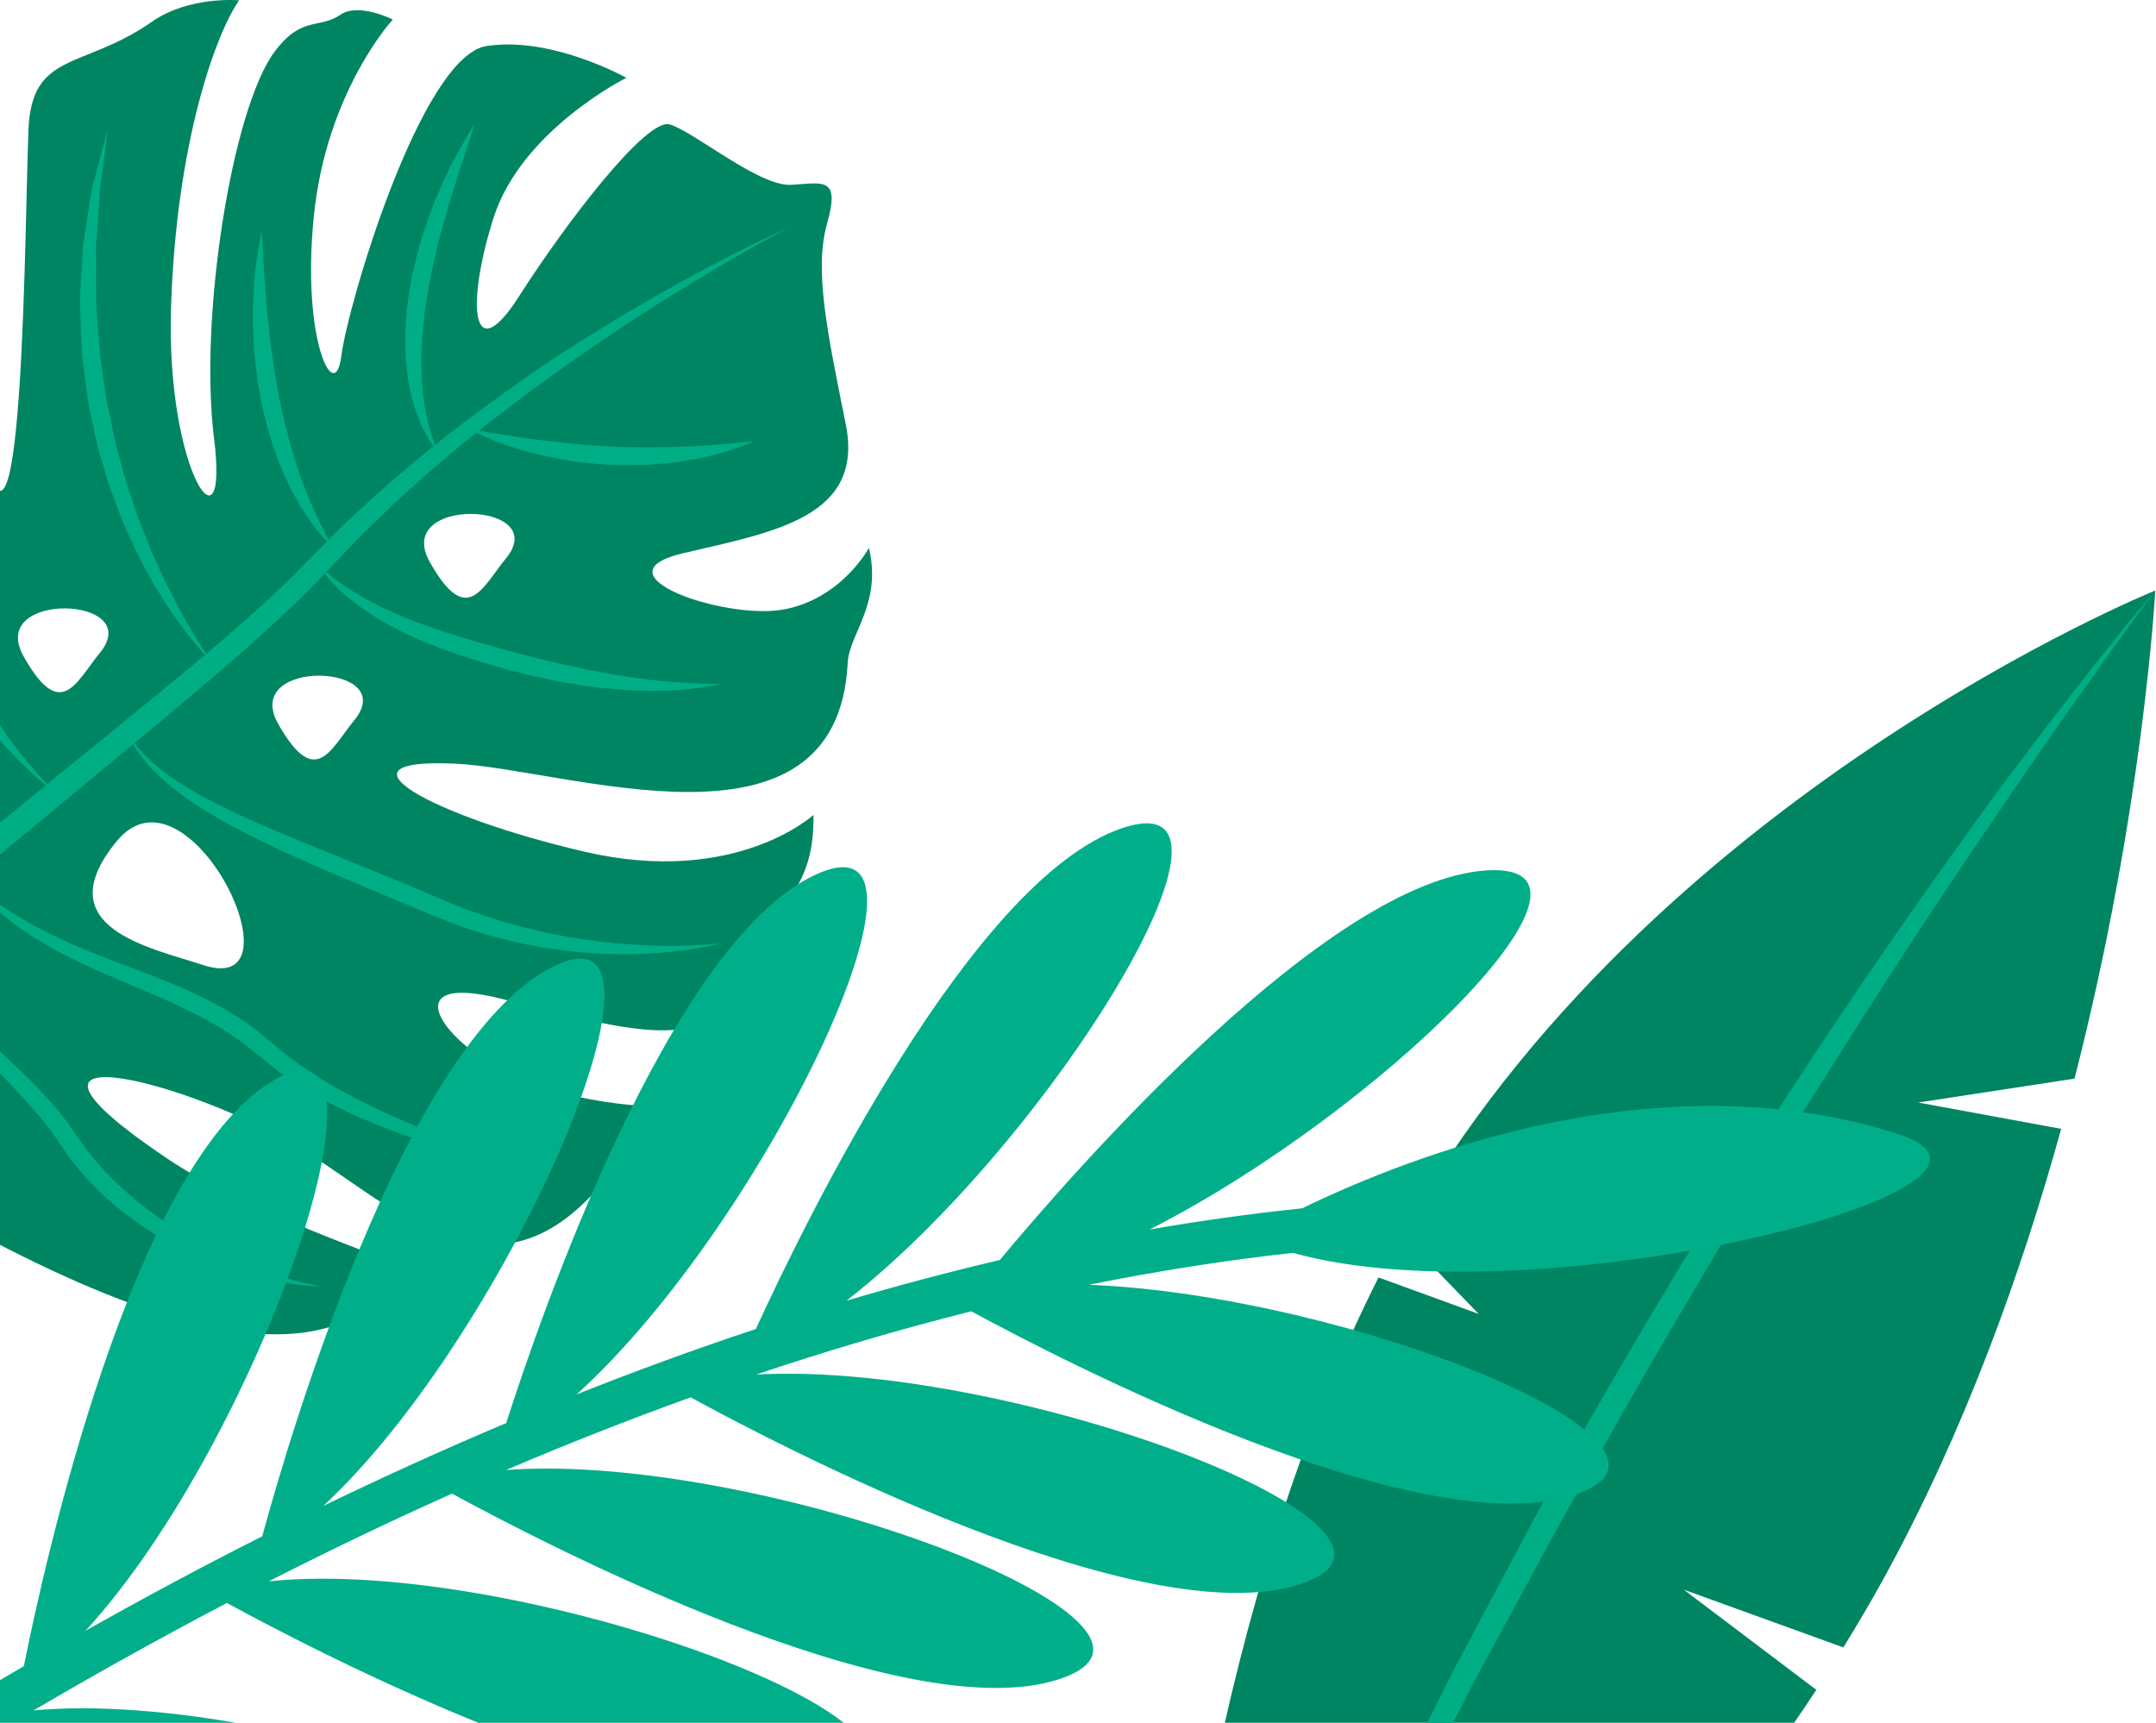 <svg width="219" height="175" viewBox="0 0 219 175" fill="none" xmlns="http://www.w3.org/2000/svg">
<path d="M51.378 56.742C48.977 59.658 47.439 63.821 43.653 57.083C39.86 50.346 56.167 50.924 51.378 56.742ZM10.127 66.34C7.726 69.263 6.194 73.425 2.401 66.681C-1.392 59.944 14.915 60.522 10.127 66.34ZM28.25 73.516C24.457 66.778 40.764 67.356 35.976 73.175C33.575 76.098 32.044 80.253 28.25 73.516ZM-7.447 76.237C-4.802 79.278 -3.174 84.429 -7.294 84.095C-11.421 83.754 -11.734 75.263 -11.734 75.263C-11.706 72.687 -10.085 73.188 -7.447 76.237ZM11.867 85.438C19.126 76.634 31.167 101.522 20.608 98.022C15.305 96.268 4.601 94.249 11.867 85.438ZM-10.147 108.253C-6.855 109.86 3.48 117.718 -2.457 119.096C-8.386 120.474 -13.453 109.533 -13.453 109.533C-14.114 107.87 -13.565 106.582 -10.147 108.253ZM39.901 1.982C39.901 1.982 36.421 0.235 34.591 1.487C32.399 2.998 30.686 1.543 27.916 5.218C23.594 10.953 20.191 32.181 21.743 44.541C23.288 56.895 16.85 48.056 17.372 31.276C17.894 14.502 21.924 3.408 24.29 0.033C24.29 0.033 19.223 -0.44 15.437 2.204C8.401 7.118 3.202 5.148 2.888 13.222C2.52 22.694 2.366 60.946 -1.517 46.727C-5.401 32.508 -2.164 10.034 -0.933 6.575C-0.167 4.418 -5.644 4.717 -12.541 11.419C-15.521 14.308 -19.494 14.934 -21.047 17.21C-25.188 23.3 -18.61 63.646 -23.093 52.051C-27.568 40.449 -27.54 25.61 -27.54 25.61C-27.54 25.61 -30.512 25.61 -34.472 34.512C-35.516 36.879 -37.889 38.619 -38.683 42.015C-41.592 54.425 -27.102 63.055 -25.188 71.845C-23.274 80.642 -41.196 60.118 -42.309 52.49C-42.309 52.49 -44.362 53.109 -45.392 58.809C-45.692 60.48 -47.035 62.484 -47.007 64.934C-46.882 74.567 -33.707 79.606 -33.414 84.561C-33.115 89.523 -45.358 79.981 -47.453 74.351C-47.453 74.351 -53.619 75.882 -48.879 87.275C-44.14 98.669 -32.21 105.649 -26.392 103.367C-20.288 100.972 -16.662 100.464 -19.112 103.819C-19.112 103.819 -26.12 111.962 -7.35 122.493C6.849 130.462 23.782 138.458 34.41 134.491C38.878 132.828 43.813 133.134 46.291 130.824C41.753 128.561 25.849 123.648 17.031 117.718C-2.561 104.55 18.033 109.408 29.663 116.145C39.47 121.817 49.777 133.781 61.206 120.168C62.939 118.108 66.996 117.871 70.093 112.345C70.093 112.345 62.152 113.076 53.786 109.972C45.421 106.874 39.303 98.543 50.919 101.453C62.528 104.355 72.063 107.369 74.499 100.409C77.36 92.217 82.76 91.932 82.635 82.779C82.635 82.779 74.708 90.08 59.375 86.517C44.05 82.953 33.004 76.975 46.207 77.573C57.593 78.088 85.05 88.145 86.108 67.342C86.261 64.363 89.609 61.364 88.266 55.65C88.266 55.65 85.475 60.883 79.503 61.927C73.532 62.971 60.176 58.336 69.467 56.178C78.766 54.021 87.785 52.476 85.913 43.108C84.034 33.747 82.67 27.434 84.02 22.673C85.363 17.913 83.617 18.581 80.366 18.776C77.123 18.971 70.407 13.312 68.026 12.637C65.646 11.962 57.482 22.646 52.721 30.1C47.961 37.554 47.286 31.137 50.118 22.172C52.951 13.215 63.628 7.905 63.628 7.905C63.628 7.905 56.062 3.652 49.422 4.675C42.79 5.705 35.322 30.949 34.674 36.141C34.027 41.326 30.589 34.547 31.884 21.901C33.178 9.255 39.901 1.982 39.901 1.982Z" fill="#008563"/>
<path d="M80.227 23.07C80.227 23.07 79.51 23.397 78.167 24.017C76.831 24.65 74.868 25.59 72.432 26.884C69.982 28.172 67.045 29.8 63.725 31.756C60.426 33.747 56.703 36.002 52.833 38.765C48.956 41.5 44.801 44.555 40.667 48.126C39.609 48.989 38.586 49.922 37.556 50.868C36.526 51.822 35.447 52.74 34.445 53.777C33.443 54.786 32.419 55.81 31.389 56.847C30.373 57.891 29.35 58.935 28.292 59.916C24.047 63.932 19.314 67.802 14.525 71.734C9.709 75.659 4.816 79.64 -0.077 83.628C-9.765 91.744 -19.23 100.179 -27.471 108.754C-35.746 117.287 -42.581 126.126 -47.557 134.241C-50.083 138.285 -51.99 142.224 -53.57 145.746C-54.301 147.541 -54.983 149.219 -55.554 150.785C-56.062 152.378 -56.577 153.826 -56.953 155.155C-57.294 156.499 -57.6 157.696 -57.872 158.733C-58.115 159.784 -58.233 160.688 -58.38 161.419C-58.644 162.874 -58.776 163.647 -58.776 163.647C-58.776 163.647 -58.595 162.881 -58.247 161.447C-58.059 160.73 -57.886 159.832 -57.579 158.809C-57.266 157.786 -56.897 156.617 -56.487 155.301C-56.055 153.993 -55.477 152.58 -54.907 151.028C-54.273 149.504 -53.522 147.868 -52.728 146.135C-51.823 144.451 -50.981 142.593 -49.861 140.762C-49.311 139.844 -48.796 138.876 -48.211 137.916C-47.606 136.962 -46.993 135.988 -46.367 134.993C-43.785 131.067 -40.778 126.947 -37.333 122.799C-33.881 118.658 -30.018 114.482 -25.912 110.264C-17.678 101.843 -8.199 93.56 1.517 85.549C6.375 81.519 11.226 77.497 16.008 73.53C20.776 69.535 25.48 65.63 29.796 61.468C30.895 60.431 31.918 59.373 32.921 58.322C33.916 57.278 34.911 56.241 35.892 55.218C36.846 54.181 37.883 53.241 38.871 52.281C39.86 51.32 40.841 50.367 41.864 49.49C45.845 45.857 49.882 42.725 53.654 39.899C57.433 37.087 61.025 34.672 64.212 32.543C67.435 30.455 70.281 28.701 72.662 27.309C75.049 25.924 76.928 24.838 78.23 24.142C79.531 23.439 80.227 23.07 80.227 23.07Z" fill="#00AE85"/>
<path d="M32.364 57.362C32.364 57.362 32.691 57.981 33.498 58.893C34.299 59.804 35.593 60.988 37.333 62.15C38.196 62.742 39.171 63.319 40.235 63.876C41.3 64.419 42.442 64.962 43.66 65.428C46.089 66.396 48.692 67.203 51.358 67.962C52.694 68.316 54.03 68.644 55.359 68.929C56.689 69.235 58.011 69.437 59.292 69.639C61.86 70.015 64.282 70.189 66.363 70.175C68.437 70.175 70.163 70.001 71.353 69.82C71.952 69.75 72.411 69.625 72.731 69.569C73.044 69.507 73.212 69.479 73.212 69.479C73.212 69.479 72.529 69.465 71.332 69.451C70.734 69.43 70.01 69.402 69.182 69.347C68.36 69.305 67.428 69.2 66.419 69.103C64.4 68.873 62.062 68.511 59.577 68.01C57.092 67.495 54.462 66.883 51.852 66.152C50.543 65.811 49.235 65.435 47.961 65.052C46.68 64.656 45.407 64.294 44.224 63.883C41.836 63.083 39.665 62.171 37.883 61.231C36.094 60.292 34.681 59.366 33.756 58.621C32.816 57.891 32.364 57.362 32.364 57.362Z" fill="#00AE85"/>
<path d="M44.585 45.961C44.585 45.961 44.307 45.481 43.987 44.597C43.813 44.159 43.667 43.602 43.486 42.975C43.353 42.335 43.173 41.625 43.075 40.832C42.936 40.052 42.915 39.182 42.825 38.278C42.825 37.359 42.762 36.405 42.831 35.41C42.852 34.916 42.88 34.408 42.908 33.9C42.943 33.385 43.033 32.87 43.075 32.355C43.159 31.311 43.346 30.26 43.548 29.209C43.688 28.158 43.952 27.114 44.189 26.091C44.411 25.061 44.662 24.051 44.947 23.084C45.233 22.117 45.434 21.156 45.748 20.286C46.033 19.402 46.291 18.56 46.52 17.781C46.743 16.994 47.014 16.298 47.223 15.672C47.432 15.038 47.613 14.489 47.759 14.036C48.038 13.117 48.198 12.589 48.198 12.589C48.198 12.589 47.919 13.055 47.425 13.883C47.181 14.301 46.896 14.802 46.562 15.386C46.242 15.971 45.845 16.618 45.525 17.377C45.177 18.129 44.801 18.943 44.425 19.813C44.022 20.669 43.709 21.622 43.367 22.597C43.033 23.578 42.664 24.587 42.428 25.652C42.163 26.71 41.864 27.782 41.704 28.882C41.516 29.981 41.342 31.081 41.273 32.181C41.14 33.273 41.168 34.359 41.182 35.403C41.161 36.454 41.342 37.47 41.433 38.417C41.614 39.37 41.767 40.261 42.031 41.069C42.24 41.883 42.56 42.593 42.811 43.219C43.11 43.832 43.388 44.353 43.653 44.764C43.91 45.175 44.161 45.467 44.321 45.669C44.488 45.871 44.585 45.961 44.585 45.961Z" fill="#00AE85"/>
<path d="M33.951 55.705C33.951 55.705 33.651 55.26 33.199 54.459C32.976 54.056 32.719 53.561 32.433 52.991C32.141 52.42 31.87 51.759 31.542 51.049C31.25 50.318 30.93 49.545 30.631 48.703C30.304 47.875 30.067 46.963 29.754 46.045C29.468 45.112 29.232 44.138 28.967 43.156C28.758 42.154 28.473 41.159 28.32 40.136C28.139 39.113 27.895 38.103 27.791 37.08C27.687 36.064 27.45 35.076 27.394 34.102C27.311 33.127 27.186 32.188 27.088 31.297C27.039 30.399 26.977 29.55 26.907 28.763C26.747 27.19 26.761 25.875 26.67 24.949C26.594 24.017 26.552 23.488 26.552 23.488C26.552 23.488 26.448 24.009 26.302 24.928C26.232 25.388 26.142 25.951 26.051 26.592C25.947 27.232 25.863 27.963 25.828 28.763C25.78 29.557 25.724 30.427 25.689 31.345C25.696 32.264 25.703 33.231 25.745 34.234C25.759 35.243 25.891 36.273 25.995 37.324C26.086 38.375 26.316 39.433 26.483 40.491C26.657 41.556 26.977 42.586 27.22 43.616C27.506 44.639 27.854 45.627 28.195 46.574C28.564 47.513 28.926 48.425 29.35 49.246C29.733 50.088 30.185 50.847 30.589 51.536C31.438 52.914 32.259 53.986 32.9 54.675C33.533 55.371 33.951 55.705 33.951 55.705Z" fill="#00AE85"/>
<path d="M21.604 67.342C21.604 67.342 21.478 67.154 21.235 66.813C20.984 66.479 20.664 65.95 20.232 65.31C19.822 64.649 19.314 63.855 18.792 62.902C18.256 61.962 17.692 60.883 17.101 59.7C16.467 58.531 15.952 57.188 15.298 55.824C14.776 54.397 14.101 52.949 13.614 51.369C13.356 50.583 13.085 49.789 12.813 48.982C12.591 48.168 12.368 47.339 12.138 46.504C11.623 44.848 11.345 43.108 10.976 41.396C10.6 39.676 10.454 37.923 10.182 36.21C10.015 34.491 9.918 32.786 9.793 31.144C9.73 29.494 9.779 27.893 9.751 26.376C9.751 25.993 9.744 25.624 9.744 25.256C9.772 24.887 9.8 24.525 9.827 24.163C9.869 23.453 9.918 22.764 9.96 22.103C10.078 20.78 10.057 19.548 10.245 18.483C10.391 17.405 10.517 16.472 10.621 15.7C10.823 14.155 10.913 13.257 10.913 13.257C10.913 13.257 10.663 14.113 10.266 15.623C10.071 16.389 9.835 17.307 9.556 18.365C9.236 19.423 9.111 20.648 8.888 21.985C8.728 23.314 8.373 24.755 8.352 26.306C8.282 27.852 8.122 29.487 8.136 31.178C8.22 32.87 8.206 34.624 8.38 36.398C8.637 38.159 8.763 39.969 9.138 41.736C9.528 43.505 9.841 45.293 10.398 46.991C10.642 47.84 10.892 48.69 11.157 49.525C11.47 50.339 11.769 51.147 12.069 51.94C12.618 53.541 13.412 54.988 14.031 56.408C14.776 57.772 15.416 59.088 16.161 60.215C16.523 60.786 16.85 61.35 17.191 61.858C17.553 62.359 17.887 62.832 18.207 63.278C18.84 64.175 19.453 64.913 19.94 65.526C20.949 66.73 21.604 67.342 21.604 67.342Z" fill="#00AE85"/>
<path d="M5.665 80.503C5.665 80.503 5.471 80.329 5.13 79.988C4.782 79.661 4.322 79.118 3.703 78.478C3.125 77.789 2.394 76.989 1.657 75.979C0.87 75.012 0.118 73.822 -0.766 72.583C-1.162 71.929 -1.58 71.254 -2.011 70.551C-2.227 70.203 -2.443 69.848 -2.665 69.486C-2.867 69.11 -3.069 68.727 -3.278 68.344C-3.682 67.572 -4.106 66.778 -4.531 65.971C-4.914 65.136 -5.303 64.287 -5.7 63.424C-5.902 62.992 -6.097 62.554 -6.298 62.115C-6.473 61.663 -6.64 61.21 -6.814 60.751C-7.169 59.839 -7.524 58.914 -7.879 57.981C-8.463 56.074 -9.124 54.153 -9.618 52.183C-9.855 51.195 -10.092 50.207 -10.328 49.225C-10.572 48.244 -10.816 47.263 -10.941 46.274C-11.219 44.291 -11.679 42.363 -11.852 40.463C-12.047 38.563 -12.235 36.725 -12.409 34.978C-12.479 33.225 -12.549 31.568 -12.604 30.037C-12.639 29.264 -12.674 28.534 -12.709 27.831C-12.723 27.135 -12.695 26.466 -12.688 25.84C-12.667 24.594 -12.653 23.502 -12.639 22.604C-12.618 20.801 -12.632 19.771 -12.632 19.771C-12.632 19.771 -12.785 20.787 -13.001 22.576C-13.112 23.474 -13.238 24.559 -13.384 25.812C-13.453 26.439 -13.551 27.1 -13.606 27.803C-13.634 28.513 -13.655 29.25 -13.683 30.03C-13.732 31.575 -13.801 33.26 -13.808 35.041C-13.711 36.823 -13.606 38.695 -13.495 40.637C-13.46 41.611 -13.293 42.586 -13.161 43.581C-13.015 44.576 -12.869 45.578 -12.723 46.588C-12.604 47.611 -12.368 48.613 -12.131 49.622C-11.894 50.631 -11.665 51.648 -11.435 52.664C-10.906 54.675 -10.21 56.645 -9.584 58.593C-9.194 59.54 -8.804 60.486 -8.428 61.412C-8.233 61.879 -8.039 62.338 -7.851 62.797C-7.628 63.243 -7.412 63.681 -7.196 64.12C-6.751 64.99 -6.319 65.846 -5.895 66.688C-5.415 67.495 -4.941 68.282 -4.482 69.047C-3.605 70.606 -2.526 71.929 -1.635 73.202C-0.654 74.413 0.23 75.534 1.128 76.432C1.97 77.371 2.798 78.102 3.445 78.728C4.803 79.933 5.665 80.503 5.665 80.503Z" fill="#00AE85"/>
<path d="M-13.098 96.49C-13.098 96.49 -10.44 98.989 -6.452 102.747C-4.468 104.633 -2.164 106.833 0.209 109.262C1.392 110.473 2.589 111.753 3.738 113.09C4.329 113.751 4.858 114.454 5.387 115.15L6.904 117.377C8.046 118.936 9.333 120.314 10.684 121.574C12.027 122.847 13.516 123.898 14.957 124.887C16.425 125.826 17.894 126.675 19.349 127.337C20.782 128.033 22.195 128.569 23.511 129.007C24.833 129.445 26.058 129.773 27.165 129.981C28.257 130.239 29.239 130.35 30.025 130.482C30.819 130.601 31.459 130.601 31.884 130.649C32.315 130.677 32.538 130.691 32.538 130.691C32.538 130.691 31.654 130.489 30.095 130.121C29.329 129.905 28.39 129.682 27.346 129.313C26.295 128.972 25.139 128.513 23.893 127.998C22.655 127.462 21.332 126.835 19.982 126.091C18.618 125.367 17.268 124.462 15.89 123.522C13.189 121.567 10.475 119.138 8.456 116.326L6.87 114.057C6.292 113.312 5.721 112.575 5.102 111.906C3.905 110.514 2.603 109.29 1.364 108.086C-1.141 105.712 -3.598 103.652 -5.749 101.94C-7.885 100.214 -9.751 98.884 -11.031 97.931C-12.333 96.991 -13.098 96.49 -13.098 96.49Z" fill="#00AE85"/>
<path d="M54.044 118.588C54.044 118.588 53.049 118.296 51.33 117.746C49.61 117.21 47.181 116.347 44.307 115.24C42.873 114.677 41.342 114.036 39.734 113.326C38.134 112.589 36.47 111.781 34.8 110.863C33.122 109.972 31.473 108.9 29.872 107.744C29.044 107.167 28.369 106.533 27.52 105.858C26.719 105.211 25.974 104.529 25.049 103.923C23.274 102.664 21.409 101.71 19.537 100.826C17.664 99.935 15.771 99.246 13.969 98.543C12.166 97.84 10.412 97.214 8.791 96.532C7.162 95.871 5.659 95.182 4.301 94.479C2.958 93.762 1.733 93.073 0.71 92.363C-0.355 91.709 -1.169 90.985 -1.886 90.442C-3.243 89.266 -4.009 88.563 -4.009 88.563C-4.009 88.563 -3.842 88.765 -3.528 89.127C-3.201 89.489 -2.777 90.066 -2.137 90.714C-1.468 91.326 -0.717 92.154 0.292 92.927C1.26 93.755 2.436 94.59 3.772 95.418C5.109 96.24 6.598 97.061 8.227 97.813C9.841 98.592 11.568 99.33 13.356 100.075C15.131 100.819 16.961 101.599 18.764 102.462C20.546 103.325 22.355 104.292 23.942 105.441C24.756 105.949 25.557 106.652 26.357 107.285C27.123 107.877 27.965 108.635 28.807 109.206C29.663 109.805 30.512 110.396 31.403 110.883C32.273 111.412 33.157 111.879 34.034 112.324C35.774 113.229 37.528 113.946 39.191 114.607C40.862 115.261 42.47 115.797 43.952 116.256C49.931 118.052 54.044 118.588 54.044 118.588Z" fill="#00AE85"/>
<path d="M73.17 95.836C73.17 95.836 72.147 95.961 70.344 96.038C68.548 96.135 65.98 96.1 62.925 95.85C61.4 95.725 59.751 95.502 58.025 95.237C57.169 95.077 56.285 94.903 55.38 94.736C54.496 94.52 53.585 94.298 52.659 94.075C50.821 93.581 48.956 92.969 47.084 92.266C45.24 91.549 43.346 90.72 41.446 89.906C37.632 88.354 33.811 86.802 30.234 85.34C28.459 84.603 26.747 83.879 25.146 83.162C23.546 82.431 22.056 81.7 20.706 80.984C19.377 80.232 18.172 79.522 17.17 78.791C16.154 78.081 15.347 77.35 14.727 76.717C14.421 76.39 14.157 76.091 13.92 75.833C13.697 75.569 13.544 75.318 13.398 75.123C13.12 74.727 12.973 74.518 12.973 74.518C12.973 74.518 13.092 74.748 13.314 75.179C13.433 75.388 13.551 75.666 13.739 75.965C13.948 76.258 14.184 76.585 14.449 76.961C15.02 77.671 15.771 78.499 16.732 79.341C17.685 80.19 18.84 81.053 20.156 81.909C20.824 82.313 21.52 82.737 22.237 83.176C22.975 83.58 23.74 84.011 24.534 84.422C26.121 85.236 27.805 86.071 29.58 86.858C31.348 87.658 33.178 88.472 35.05 89.252C36.922 90.038 38.823 90.839 40.716 91.639C42.616 92.426 44.509 93.233 46.458 93.964C48.392 94.681 50.355 95.216 52.262 95.676C53.223 95.892 54.169 96.073 55.095 96.247C56.028 96.372 56.946 96.497 57.83 96.622C59.619 96.81 61.31 96.915 62.876 96.922C66.001 96.963 68.59 96.657 70.379 96.4C72.174 96.128 73.17 95.836 73.17 95.836Z" fill="#00AE85"/>
<path d="M47.606 43.539C47.606 43.539 49.221 44.5 51.886 45.363C53.209 45.815 54.789 46.226 56.508 46.56C57.371 46.699 58.255 46.894 59.173 46.971C60.085 47.082 61.018 47.165 61.95 47.214C62.883 47.27 63.822 47.256 64.741 47.242C65.66 47.27 66.565 47.138 67.435 47.082C68.312 47.04 69.147 46.866 69.94 46.748C70.734 46.643 71.472 46.469 72.153 46.289C73.518 45.989 74.617 45.593 75.376 45.3C76.141 45.022 76.566 44.841 76.566 44.841C76.566 44.841 76.1 44.869 75.293 44.938C74.896 44.98 74.409 45.036 73.852 45.091C73.295 45.133 72.668 45.175 71.987 45.231C71.305 45.286 70.567 45.335 69.787 45.356C69.008 45.384 68.193 45.439 67.344 45.432C65.646 45.453 63.843 45.46 62.041 45.342C60.238 45.3 58.443 45.091 56.751 44.931C55.067 44.736 53.487 44.535 52.137 44.326C49.429 43.908 47.606 43.539 47.606 43.539Z" fill="#00AE85"/>
<path d="M116.523 241.555C116.523 241.555 116.467 217.355 121.799 187.846L131.981 191.548L122.891 182.104C126.364 164.822 131.73 146.19 140.027 129.765L150.195 133.468L142.365 125.366C167.33 80.837 218.924 59.985 218.924 59.985C218.924 59.985 217.776 82.013 210.725 109.567L194.85 111.996L209.368 114.669C205.276 129.466 199.492 145.508 191.3 160.416C190.013 162.755 188.649 165.059 187.243 167.348L171.033 161.481L184.5 171.657C158.422 211.307 116.523 241.555 116.523 241.555Z" fill="#008563"/>
<path d="M218.924 59.985C213.746 67.001 208.707 74.107 203.814 81.311C198.9 88.5 194.07 95.746 189.386 103.081L182.405 114.113L175.543 125.221C171.109 132.71 166.634 140.171 162.437 147.792L159.187 153.457C158.115 155.343 157.099 157.271 156.048 159.178L149.826 170.648C145.879 178.401 141.822 186.106 138.057 193.95C136.163 197.868 134.187 201.752 132.356 205.698L126.955 217.586C126.058 219.569 125.097 221.532 124.234 223.529L121.68 229.543C119.989 233.552 118.263 237.554 116.523 241.556C118.005 237.456 119.508 233.364 121.04 229.285L123.329 223.154C124.095 221.107 124.965 219.11 125.786 217.084L130.853 205.016C132.586 201.014 134.451 197.068 136.247 193.087L138.961 187.129C139.859 185.145 140.896 183.218 141.857 181.262L147.717 169.548L153.862 157.988C154.893 156.06 155.895 154.125 156.953 152.218L160.168 146.511C168.833 131.352 177.93 116.437 187.722 101.989C192.615 94.757 197.64 87.623 202.777 80.573C208.031 73.606 213.279 66.639 218.924 59.985Z" fill="#00AE85"/>
<path d="M192.747 115.178C168.541 107.431 143.109 117.467 132.273 122.743C127.08 123.286 121.909 124.003 116.773 124.894C140.082 113.062 166.063 87.449 150.988 88.417C134.841 89.454 109.159 118.859 101.559 127.991C96.325 129.223 91.126 130.601 85.989 132.125C106.848 115.895 129.322 78.875 113.926 84.144C98.754 89.343 81.876 123.877 76.774 135.006C70.608 137.046 64.539 139.273 58.574 141.639C78.069 124.024 97.884 81.659 82.697 88.918C67.866 96.01 54.823 133.921 51.419 144.555C45.086 147.228 38.884 150.047 32.836 152.977C51.99 135.229 71.067 90.324 55.908 98.335C40.945 106.234 29.182 146.692 26.635 156.06C20.468 159.171 14.476 162.387 8.685 165.658C26.405 146.393 41.995 100.91 27.526 109.895C13.3 118.741 4.433 159.192 2.422 169.249C-46.959 198.119 -80.401 229.508 -81 230.079L-77.965 233.273C-77.395 232.731 -46.688 203.909 -0.843 176.286C8.678 181.45 44.731 200.088 60.46 194.903C77.094 189.419 29.141 171.372 3.41 173.745C9.702 170.05 16.265 166.389 23.051 162.832C31.723 167.572 68.84 187.011 84.862 181.728C101.614 176.209 52.902 157.953 27.303 160.633C33.351 157.55 39.56 154.564 45.921 151.724C54.83 156.589 91.675 175.819 107.614 170.565C124.074 165.136 77.331 147.416 51.412 149.323C57.544 146.706 63.794 144.235 70.155 141.945C78.584 146.553 115.986 166.222 132.092 160.911C148.357 155.545 102.888 138.18 76.809 139.628C83.985 137.22 91.272 135.055 98.663 133.204C108.177 138.368 144.237 157.014 159.966 151.829C175.055 146.852 137.012 131.547 110.613 130.51C117.462 129.132 124.373 128.033 131.333 127.267C155.818 134.15 209.869 120.655 192.747 115.178Z" fill="#00AF8A"/>
</svg>

